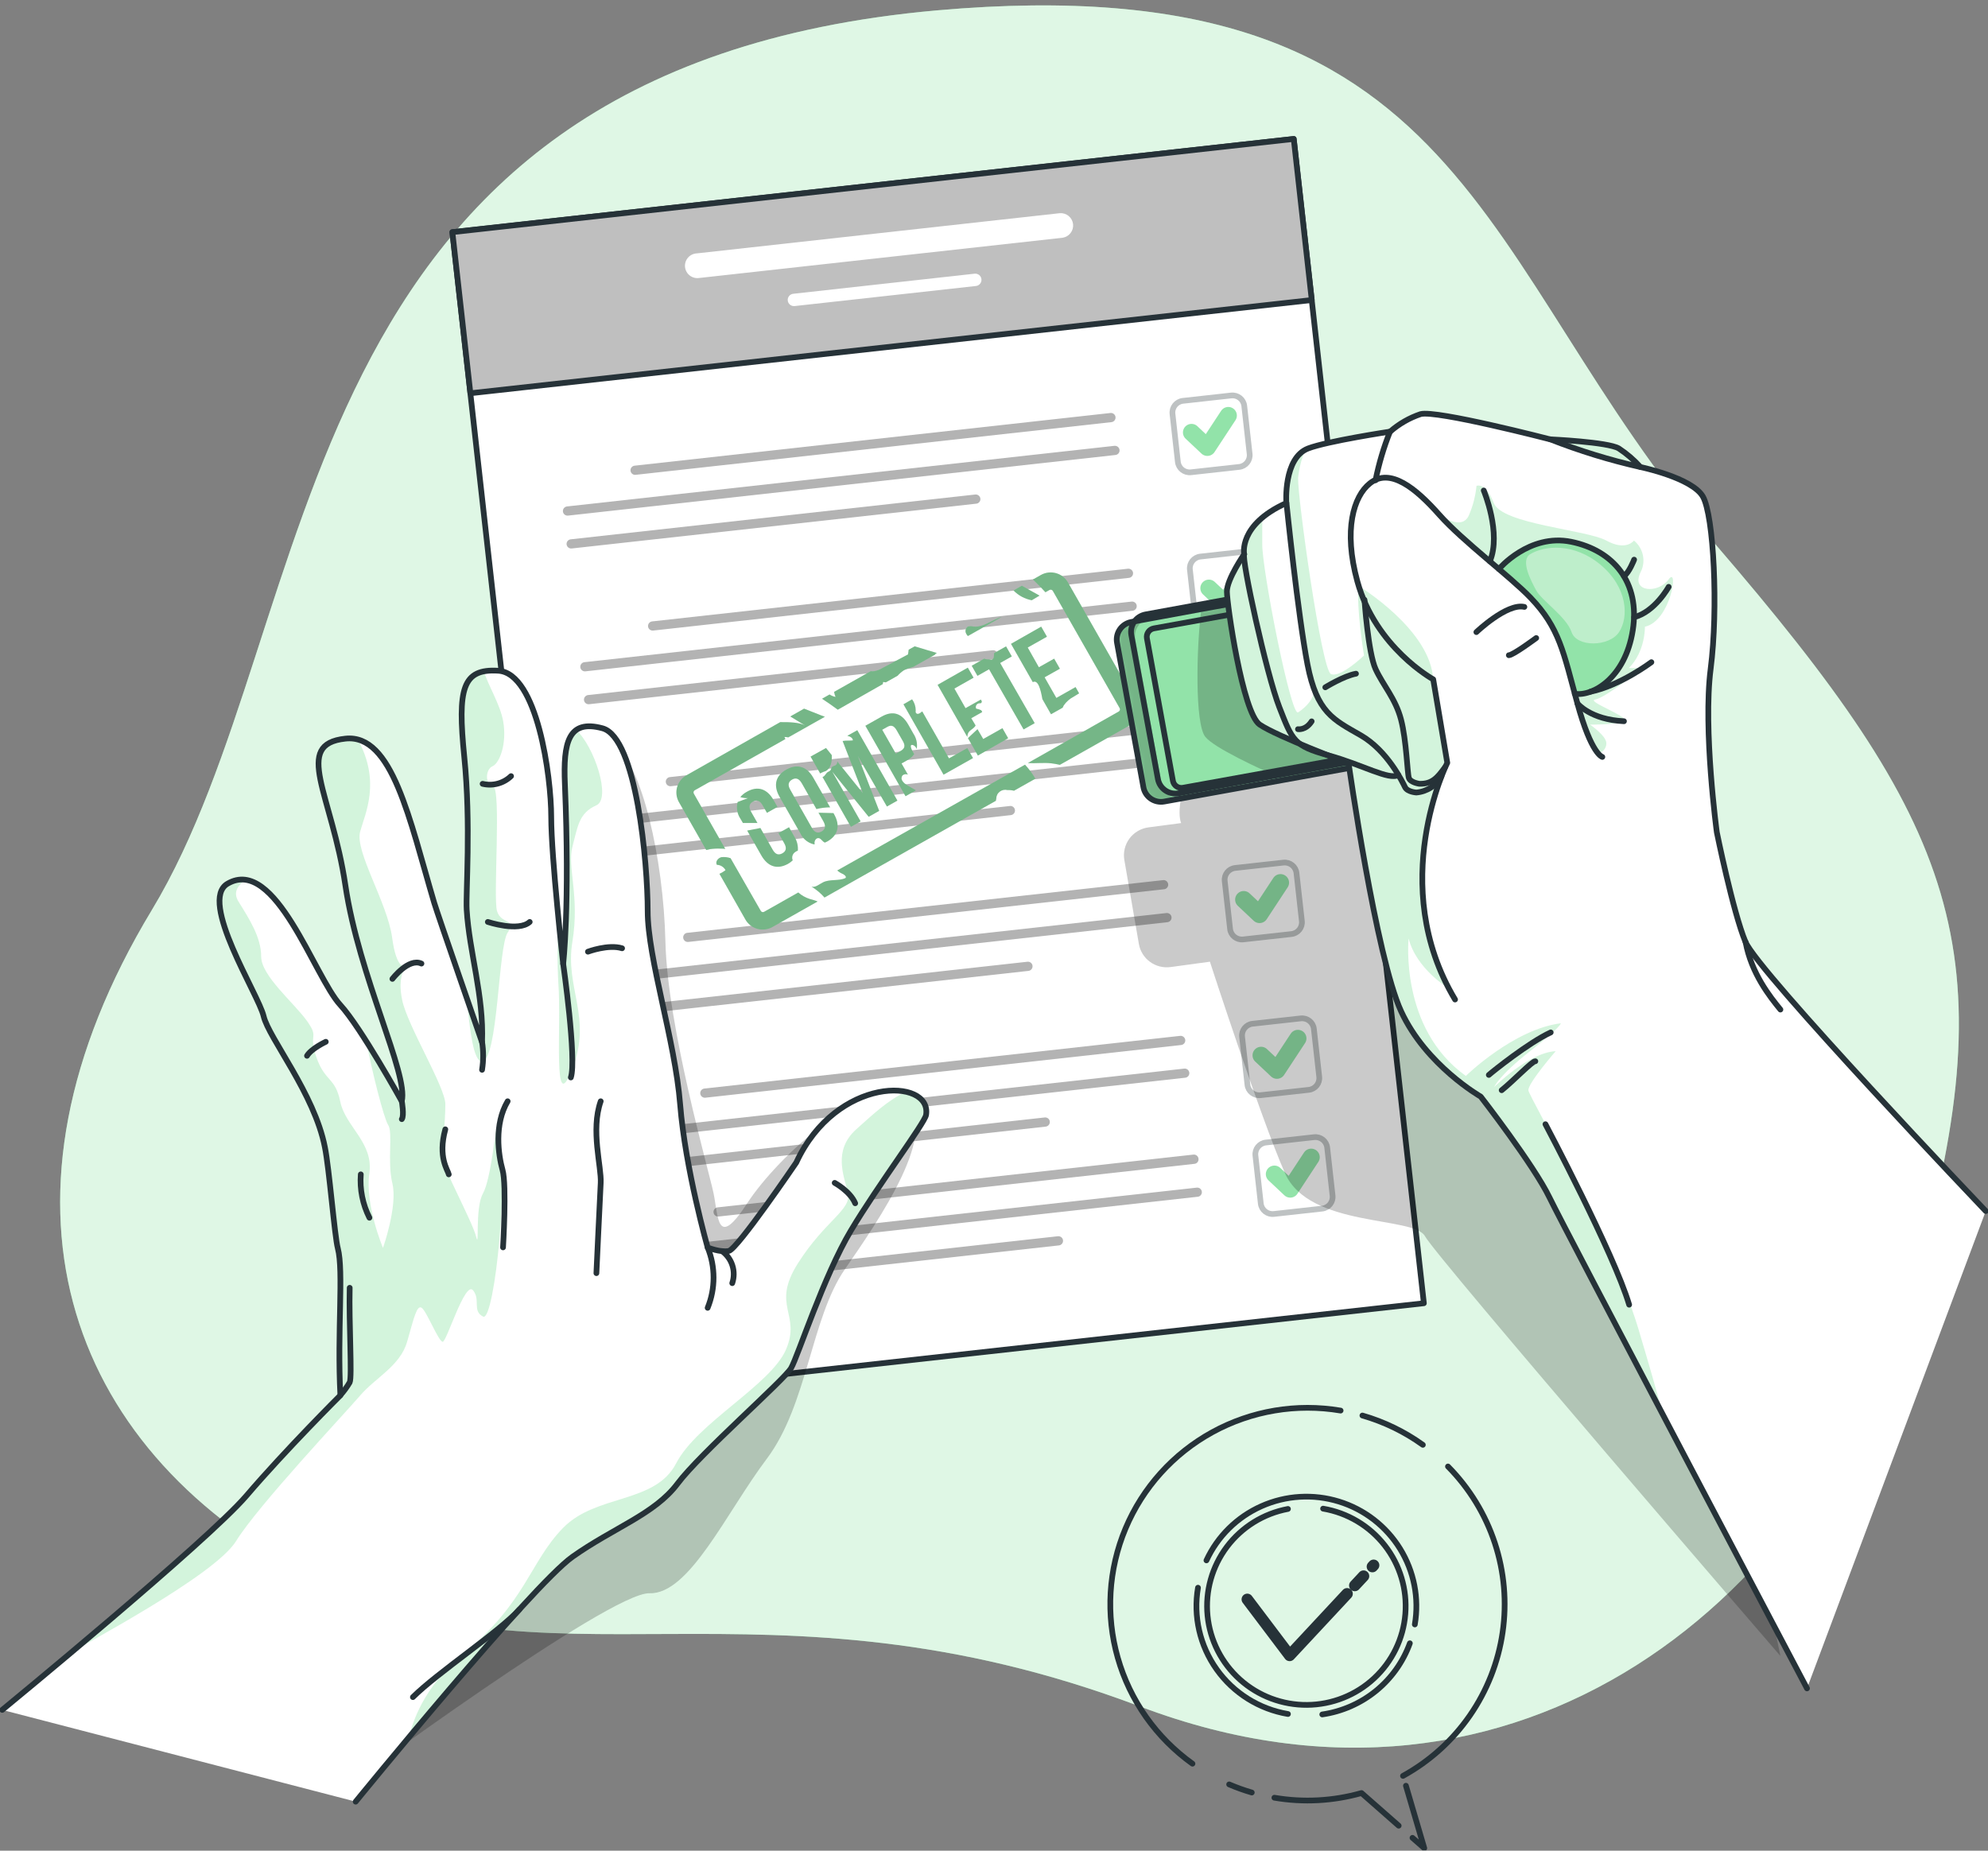 <svg width="348" height="324" viewBox="0 0 348 324" fill="none" xmlns="http://www.w3.org/2000/svg">
<rect x="0" y="0" width="348" height="324" fill="#808080" stroke="none"/>
<g clip-path="url(#clip0_49_338)">
<path d="M164.075 1.81C257.775 -6.465 257.964 46.144 300.198 95.195C342.431 144.246 351.461 166.477 335.517 223.022C319.572 279.566 265.997 323.885 199.605 298.772C133.214 273.66 95.22 297.772 53.364 275.451C11.509 253.129 -4.065 210.067 26.599 159.285C57.263 108.504 48.505 12.057 164.075 1.81Z" fill="#92E3A9"/>
<path opacity="0.7" d="M164.075 1.81C257.775 -6.465 257.964 46.144 300.198 95.195C342.431 144.246 351.461 166.477 335.517 223.022C319.572 279.566 265.997 323.885 199.605 298.772C133.214 273.66 95.22 297.772 53.364 275.451C11.509 253.129 -4.065 210.067 26.599 159.285C57.263 108.504 48.505 12.057 164.075 1.81Z" fill="white"/>
<path d="M226.464 24.323L79.183 40.641L101.967 244.48L249.249 228.162L226.464 24.323Z" fill="white" stroke="#263238" stroke-linecap="round" stroke-linejoin="round"/>
<path d="M226.471 24.325L79.189 40.642L82.342 68.846L229.624 52.528L226.471 24.325Z" fill="#BFBFBF" stroke="#263238" stroke-linecap="round" stroke-linejoin="round"/>
<path d="M185.55 37.319L121.97 44.361C121.674 44.376 121.385 44.45 121.119 44.58C120.854 44.709 120.618 44.892 120.425 45.115C120.233 45.339 120.088 45.6 120 45.881C119.912 46.162 119.883 46.458 119.914 46.751C119.944 47.044 120.035 47.327 120.18 47.584C120.324 47.841 120.52 48.066 120.755 48.245C120.99 48.424 121.259 48.554 121.546 48.626C121.832 48.698 122.131 48.711 122.423 48.664L186.004 41.623C186.56 41.539 187.062 41.244 187.404 40.799C187.747 40.355 187.903 39.796 187.841 39.239C187.778 38.683 187.502 38.172 187.069 37.814C186.636 37.456 186.081 37.279 185.52 37.319H185.55Z" fill="white"/>
<path d="M170.641 47.912L138.858 51.433C138.717 51.447 138.579 51.489 138.453 51.557C138.328 51.624 138.217 51.716 138.128 51.827C138.039 51.937 137.972 52.065 137.933 52.201C137.894 52.338 137.882 52.48 137.899 52.622C137.929 52.907 138.072 53.168 138.296 53.349C138.52 53.529 138.806 53.614 139.093 53.584L170.883 50.064C171.161 50.022 171.412 49.874 171.583 49.652C171.755 49.43 171.833 49.15 171.802 48.872C171.77 48.594 171.632 48.338 171.416 48.159C171.199 47.98 170.922 47.892 170.641 47.912Z" fill="white"/>
<path opacity="0.3" d="M194.399 72.302L111.088 81.526C110.875 81.549 110.68 81.657 110.546 81.824C110.412 81.991 110.35 82.205 110.374 82.417C110.398 82.63 110.506 82.824 110.674 82.957C110.842 83.091 111.056 83.152 111.27 83.128L194.557 73.905C194.771 73.881 194.966 73.773 195.1 73.606C195.234 73.439 195.296 73.226 195.272 73.013C195.248 72.801 195.14 72.606 194.972 72.473C194.804 72.34 194.59 72.278 194.376 72.302H194.399Z" fill="black"/>
<path opacity="0.3" d="M195.041 78.057L99.255 88.665C99.041 88.689 98.846 88.796 98.712 88.963C98.578 89.131 98.517 89.344 98.541 89.556C98.565 89.769 98.673 89.963 98.841 90.097C99.008 90.23 99.223 90.291 99.436 90.267L195.222 79.66C195.331 79.653 195.438 79.625 195.536 79.576C195.633 79.528 195.72 79.46 195.791 79.377C195.861 79.294 195.914 79.197 195.947 79.093C195.979 78.99 195.99 78.88 195.978 78.772C195.966 78.663 195.932 78.557 195.878 78.461C195.824 78.366 195.751 78.282 195.663 78.215C195.576 78.148 195.475 78.1 195.368 78.073C195.261 78.046 195.15 78.04 195.041 78.057Z" fill="black"/>
<path opacity="0.3" d="M170.686 86.581L99.897 94.42C99.684 94.444 99.489 94.552 99.355 94.719C99.221 94.886 99.159 95.099 99.183 95.312C99.207 95.524 99.315 95.719 99.483 95.852C99.651 95.985 99.865 96.047 100.078 96.023L170.86 88.183C170.969 88.177 171.076 88.149 171.174 88.1C171.271 88.051 171.358 87.983 171.429 87.9C171.499 87.817 171.552 87.721 171.584 87.617C171.617 87.513 171.627 87.404 171.616 87.296C171.604 87.187 171.57 87.082 171.516 86.987C171.463 86.892 171.39 86.809 171.304 86.742C171.217 86.675 171.118 86.627 171.011 86.599C170.905 86.571 170.795 86.565 170.686 86.581Z" fill="black"/>
<path opacity="0.3" d="M215.522 69.238L207.073 70.174C205.936 70.3 205.117 71.319 205.244 72.451L206.184 80.862C206.311 81.994 207.334 82.809 208.471 82.683L216.92 81.747C218.056 81.621 218.875 80.602 218.749 79.47L217.808 71.058C217.682 69.927 216.658 69.112 215.522 69.238Z" stroke="#263238" stroke-linecap="round" stroke-linejoin="round"/>
<path d="M208.575 75.71L211.348 78.32L215.013 72.746" stroke="#92E3A9" stroke-width="3" stroke-linecap="round" stroke-linejoin="round"/>
<path opacity="0.3" d="M197.444 99.566L114.156 108.79C113.943 108.813 113.748 108.921 113.614 109.088C113.48 109.255 113.418 109.469 113.442 109.681C113.466 109.894 113.574 110.088 113.742 110.221C113.91 110.354 114.124 110.416 114.338 110.392L197.625 101.169C197.731 101.157 197.833 101.124 197.926 101.073C198.02 101.022 198.102 100.953 198.168 100.87C198.234 100.787 198.283 100.692 198.313 100.591C198.342 100.489 198.351 100.382 198.34 100.277C198.328 100.172 198.295 100.07 198.244 99.977C198.192 99.885 198.123 99.803 198.04 99.737C197.957 99.671 197.861 99.622 197.759 99.593C197.657 99.563 197.55 99.554 197.444 99.566Z" fill="black"/>
<path opacity="0.3" d="M198.086 105.321L102.3 115.929C102.194 115.941 102.092 115.973 101.999 116.024C101.906 116.076 101.824 116.145 101.758 116.227C101.691 116.31 101.642 116.405 101.613 116.507C101.583 116.609 101.574 116.715 101.586 116.82C101.598 116.926 101.63 117.027 101.682 117.12C101.733 117.213 101.803 117.295 101.886 117.361C101.969 117.427 102.064 117.476 102.167 117.505C102.269 117.534 102.376 117.543 102.481 117.531L198.268 106.924C198.481 106.9 198.676 106.792 198.81 106.625C198.944 106.458 199.006 106.245 198.982 106.032C198.958 105.82 198.85 105.625 198.682 105.492C198.514 105.359 198.3 105.297 198.086 105.321Z" fill="black"/>
<path opacity="0.3" d="M173.732 113.845L102.942 121.684C102.729 121.708 102.534 121.815 102.4 121.983C102.266 122.15 102.204 122.363 102.228 122.576C102.252 122.788 102.36 122.982 102.528 123.116C102.696 123.249 102.91 123.311 103.124 123.287L173.906 115.447C174.015 115.441 174.121 115.412 174.219 115.364C174.317 115.315 174.403 115.247 174.474 115.164C174.545 115.081 174.598 114.985 174.63 114.881C174.662 114.777 174.673 114.668 174.661 114.56C174.649 114.451 174.615 114.346 174.562 114.251C174.508 114.156 174.436 114.073 174.349 114.006C174.262 113.939 174.163 113.891 174.057 113.863C173.951 113.835 173.84 113.829 173.732 113.845Z" fill="black"/>
<path opacity="0.3" d="M218.569 96.503L210.121 97.439C208.984 97.565 208.165 98.585 208.292 99.716L209.232 108.128C209.358 109.259 210.382 110.074 211.519 109.948L219.968 109.012C221.104 108.886 221.923 107.867 221.796 106.736L220.856 98.324C220.73 97.192 219.706 96.377 218.569 96.503Z" stroke="#263238" stroke-linecap="round" stroke-linejoin="round"/>
<path d="M211.62 102.974L214.393 105.577L218.058 100.002" stroke="#92E3A9" stroke-width="3" stroke-linecap="round" stroke-linejoin="round"/>
<path opacity="0.3" d="M200.489 126.83L117.201 136.054C117.002 136.092 116.824 136.204 116.703 136.367C116.582 136.531 116.528 136.733 116.551 136.935C116.574 137.136 116.672 137.321 116.827 137.454C116.981 137.586 117.179 137.656 117.383 137.648L200.671 128.41C200.776 128.398 200.879 128.366 200.972 128.314C201.065 128.263 201.147 128.194 201.213 128.111C201.28 128.029 201.329 127.934 201.358 127.832C201.388 127.73 201.397 127.624 201.385 127.519C201.373 127.413 201.34 127.311 201.289 127.219C201.237 127.126 201.168 127.044 201.085 126.978C201.002 126.912 200.906 126.863 200.804 126.834C200.702 126.805 200.595 126.796 200.489 126.808V126.83Z" fill="black"/>
<path opacity="0.3" d="M201.139 132.585L105.345 143.193C105.239 143.203 105.137 143.234 105.043 143.285C104.95 143.335 104.868 143.404 104.801 143.487C104.735 143.57 104.686 143.665 104.658 143.767C104.629 143.869 104.621 143.976 104.635 144.081C104.646 144.186 104.678 144.288 104.729 144.381C104.78 144.474 104.849 144.556 104.932 144.622C105.015 144.689 105.11 144.738 105.212 144.768C105.314 144.797 105.421 144.807 105.527 144.795L201.313 134.188C201.422 134.18 201.529 134.151 201.627 134.101C201.725 134.052 201.811 133.983 201.882 133.9C201.952 133.816 202.005 133.719 202.037 133.615C202.069 133.511 202.08 133.401 202.069 133.292C202.057 133.184 202.023 133.08 201.969 132.985C201.915 132.89 201.843 132.807 201.756 132.741C201.669 132.675 201.57 132.627 201.464 132.6C201.358 132.573 201.247 132.568 201.139 132.585Z" fill="black"/>
<path opacity="0.3" d="M176.777 141.109L105.988 148.948C105.774 148.972 105.579 149.08 105.445 149.247C105.311 149.414 105.249 149.627 105.274 149.84C105.298 150.052 105.405 150.247 105.573 150.38C105.741 150.513 105.956 150.575 106.169 150.551L176.951 142.704C177.164 142.681 177.36 142.575 177.494 142.408C177.629 142.242 177.692 142.029 177.669 141.816C177.646 141.604 177.539 141.409 177.372 141.275C177.204 141.141 176.99 141.079 176.777 141.102V141.109Z" fill="black"/>
<path opacity="0.3" d="M221.617 123.761L213.168 124.697C212.031 124.823 211.212 125.843 211.339 126.974L212.279 135.386C212.406 136.517 213.429 137.332 214.566 137.206L223.015 136.27C224.151 136.144 224.97 135.125 224.844 133.994L223.903 125.582C223.777 124.45 222.753 123.635 221.617 123.761Z" stroke="#263238" stroke-linecap="round" stroke-linejoin="round"/>
<path d="M214.665 130.23L217.439 132.841L221.104 127.266" stroke="#92E3A9" stroke-width="3" stroke-linecap="round" stroke-linejoin="round"/>
<path opacity="0.3" d="M203.535 154.094L120.247 163.318C120.047 163.356 119.869 163.468 119.748 163.631C119.628 163.795 119.573 163.997 119.596 164.199C119.619 164.4 119.718 164.585 119.872 164.718C120.026 164.85 120.225 164.92 120.428 164.912L203.716 155.689C203.827 155.685 203.937 155.658 204.037 155.61C204.138 155.562 204.227 155.494 204.3 155.41C204.373 155.326 204.427 155.228 204.46 155.122C204.493 155.016 204.504 154.904 204.491 154.794C204.479 154.684 204.443 154.577 204.387 154.481C204.332 154.385 204.256 154.302 204.166 154.236C204.077 154.17 203.974 154.124 203.865 154.099C203.757 154.075 203.644 154.073 203.535 154.094Z" fill="black"/>
<path opacity="0.3" d="M204.184 159.849L108.391 170.457C108.285 170.467 108.182 170.499 108.089 170.549C107.995 170.6 107.913 170.668 107.847 170.751C107.78 170.834 107.731 170.929 107.703 171.031C107.674 171.133 107.667 171.24 107.68 171.345C107.692 171.45 107.724 171.552 107.775 171.645C107.826 171.738 107.894 171.82 107.977 171.886C108.06 171.953 108.155 172.002 108.257 172.032C108.359 172.062 108.466 172.071 108.572 172.059L204.358 161.452C204.572 161.427 204.768 161.319 204.903 161.152C205.037 160.984 205.1 160.77 205.076 160.557C205.051 160.345 204.944 160.152 204.777 160.02C204.61 159.887 204.397 159.826 204.184 159.849Z" fill="black"/>
<path opacity="0.3" d="M179.853 168.373L109.063 176.212C108.957 176.222 108.855 176.254 108.761 176.304C108.668 176.355 108.585 176.423 108.519 176.506C108.453 176.589 108.404 176.684 108.375 176.786C108.347 176.888 108.339 176.995 108.353 177.1C108.364 177.205 108.396 177.307 108.447 177.4C108.498 177.493 108.567 177.575 108.65 177.641C108.733 177.708 108.828 177.757 108.93 177.787C109.032 177.817 109.139 177.826 109.244 177.815L180.026 169.975C180.132 169.964 180.235 169.932 180.328 169.882C180.421 169.831 180.504 169.762 180.57 169.68C180.637 169.597 180.687 169.503 180.716 169.401C180.746 169.299 180.756 169.193 180.744 169.088C180.734 168.982 180.702 168.88 180.652 168.786C180.601 168.693 180.532 168.61 180.449 168.544C180.366 168.477 180.271 168.428 180.168 168.398C180.066 168.369 179.958 168.36 179.853 168.373Z" fill="black"/>
<path opacity="0.3" d="M224.664 151.019L216.216 151.955C215.079 152.081 214.26 153.1 214.387 154.232L215.327 162.643C215.453 163.775 216.477 164.59 217.614 164.464L226.063 163.528C227.199 163.402 228.018 162.383 227.891 161.251L226.951 152.84C226.825 151.708 225.801 150.893 224.664 151.019Z" stroke="#263238" stroke-linecap="round" stroke-linejoin="round"/>
<path d="M217.711 157.494L220.484 160.105L224.149 154.53" stroke="#92E3A9" stroke-width="3" stroke-linecap="round" stroke-linejoin="round"/>
<path opacity="0.3" d="M206.587 181.35L123.3 190.574C123.194 190.585 123.091 190.617 122.998 190.668C122.905 190.719 122.823 190.787 122.756 190.87C122.689 190.952 122.64 191.047 122.61 191.148C122.58 191.25 122.57 191.356 122.582 191.462C122.593 191.567 122.625 191.669 122.676 191.762C122.727 191.854 122.796 191.936 122.879 192.003C122.962 192.069 123.057 192.119 123.159 192.148C123.261 192.178 123.368 192.188 123.473 192.176L206.761 182.953C206.867 182.942 206.969 182.91 207.063 182.859C207.156 182.808 207.238 182.74 207.305 182.657C207.372 182.575 207.422 182.48 207.451 182.378C207.481 182.277 207.491 182.17 207.479 182.065C207.454 181.853 207.347 181.66 207.18 181.526C207.013 181.392 206.801 181.329 206.587 181.35Z" fill="black"/>
<path opacity="0.3" d="M207.23 187.091L111.436 197.698C111.324 197.702 111.215 197.729 111.115 197.777C111.014 197.825 110.925 197.893 110.852 197.977C110.779 198.061 110.724 198.159 110.692 198.265C110.659 198.372 110.648 198.483 110.661 198.593C110.673 198.704 110.709 198.81 110.764 198.906C110.82 199.002 110.896 199.086 110.985 199.152C111.075 199.217 111.178 199.264 111.286 199.288C111.395 199.313 111.508 199.314 111.617 199.293L207.404 188.686C207.515 188.683 207.626 188.657 207.727 188.61C207.828 188.563 207.919 188.495 207.992 188.411C208.066 188.328 208.122 188.229 208.155 188.123C208.189 188.017 208.2 187.905 208.188 187.794C208.176 187.683 208.141 187.576 208.085 187.48C208.029 187.383 207.954 187.299 207.864 187.233C207.774 187.167 207.671 187.12 207.562 187.096C207.453 187.071 207.34 187.069 207.23 187.091Z" fill="black"/>
<path opacity="0.3" d="M182.875 195.637L112.086 203.476C111.872 203.5 111.677 203.607 111.543 203.775C111.409 203.942 111.348 204.155 111.372 204.368C111.396 204.58 111.504 204.774 111.671 204.908C111.839 205.041 112.054 205.103 112.267 205.079L183.056 197.239C183.269 197.213 183.463 197.104 183.596 196.937C183.729 196.769 183.79 196.556 183.767 196.344C183.756 196.239 183.723 196.137 183.672 196.045C183.621 195.952 183.552 195.871 183.469 195.805C183.386 195.739 183.291 195.691 183.189 195.662C183.087 195.633 182.98 195.624 182.875 195.637Z" fill="black"/>
<path opacity="0.3" d="M227.705 178.292L219.256 179.228C218.119 179.354 217.301 180.373 217.427 181.505L218.367 189.916C218.494 191.048 219.518 191.863 220.654 191.737L229.103 190.801C230.24 190.675 231.058 189.656 230.932 188.524L229.992 180.113C229.865 178.981 228.841 178.166 227.705 178.292Z" stroke="#263238" stroke-linecap="round" stroke-linejoin="round"/>
<path d="M220.756 184.759L223.529 187.369L227.194 181.794" stroke="#92E3A9" stroke-width="3" stroke-linecap="round" stroke-linejoin="round"/>
<path opacity="0.3" d="M208.907 202.137L125.619 211.376C125.406 211.4 125.211 211.507 125.077 211.674C124.943 211.841 124.881 212.055 124.905 212.267C124.929 212.48 125.037 212.674 125.205 212.807C125.373 212.941 125.587 213.002 125.801 212.978L209.089 203.755C209.195 203.744 209.297 203.713 209.391 203.663C209.484 203.612 209.566 203.543 209.633 203.461C209.699 203.378 209.748 203.283 209.776 203.181C209.805 203.079 209.813 202.972 209.799 202.867C209.79 202.76 209.759 202.657 209.709 202.562C209.659 202.467 209.59 202.384 209.507 202.316C209.424 202.248 209.328 202.197 209.225 202.166C209.122 202.136 209.014 202.126 208.907 202.137Z" fill="black"/>
<path opacity="0.3" d="M209.55 207.915L113.763 218.522C113.651 218.525 113.541 218.551 113.44 218.598C113.339 218.645 113.248 218.713 113.174 218.797C113.101 218.881 113.045 218.979 113.012 219.085C112.978 219.191 112.967 219.303 112.979 219.414C112.991 219.525 113.026 219.632 113.082 219.728C113.137 219.825 113.213 219.909 113.303 219.975C113.393 220.041 113.496 220.088 113.605 220.113C113.714 220.137 113.827 220.139 113.937 220.117L209.731 209.51C209.931 209.471 210.109 209.359 210.229 209.196C210.35 209.033 210.404 208.83 210.381 208.629C210.358 208.427 210.26 208.242 210.106 208.11C209.952 207.977 209.753 207.908 209.55 207.915Z" fill="black"/>
<path opacity="0.3" d="M185.187 216.431L114.406 224.27C114.3 224.282 114.197 224.313 114.104 224.364C114.011 224.415 113.928 224.483 113.862 224.566C113.795 224.648 113.745 224.743 113.715 224.845C113.686 224.946 113.676 225.053 113.688 225.158C113.712 225.371 113.821 225.566 113.989 225.7C114.158 225.834 114.373 225.896 114.587 225.873L185.369 218.034C185.474 218.022 185.577 217.989 185.67 217.938C185.763 217.887 185.845 217.818 185.911 217.735C185.978 217.652 186.027 217.557 186.056 217.456C186.086 217.354 186.095 217.247 186.083 217.142C186.071 217.037 186.038 216.935 185.987 216.842C185.935 216.75 185.866 216.668 185.783 216.602C185.7 216.536 185.604 216.487 185.502 216.458C185.4 216.428 185.293 216.419 185.187 216.431Z" fill="black"/>
<path opacity="0.3" d="M230.039 199.086L221.59 200.022C220.454 200.148 219.635 201.167 219.761 202.299L220.702 210.71C220.828 211.842 221.852 212.657 222.988 212.531L231.437 211.595C232.574 211.469 233.393 210.45 233.266 209.318L232.326 200.907C232.2 199.775 231.176 198.96 230.039 199.086Z" stroke="#263238" stroke-linecap="round" stroke-linejoin="round"/>
<path d="M223.083 205.56L225.857 208.171L229.521 202.596" stroke="#92E3A9" stroke-width="3" stroke-linecap="round" stroke-linejoin="round"/>
<path d="M139.659 148.926C139.732 148.061 139.517 147.196 139.047 146.465L138.118 144.825L136.274 145.864L137.279 147.624C137.778 148.504 137.574 149.046 136.954 149.392C136.335 149.738 135.76 149.648 135.262 148.768L133.108 144.961L130.796 145.412L133.259 149.738C134.385 151.717 136.017 152.281 137.929 151.243C138.233 151.069 138.515 150.859 138.768 150.618C138.66 150.37 138.642 150.093 138.714 149.833C138.787 149.573 138.947 149.346 139.168 149.189C139.316 149.075 139.482 148.986 139.659 148.926Z" fill="#92E3A9"/>
<path d="M129.609 143.328L130.048 144.081H132.594L131.483 142.125C130.985 141.245 131.181 140.688 131.801 140.342C132.42 139.996 133.002 140.101 133.501 140.989L134.257 142.305L136.093 141.267L135.413 140.071C134.287 138.1 132.655 137.528 130.743 138.611C130.304 138.847 129.914 139.164 129.594 139.544C130.028 139.683 130.483 139.747 130.939 139.732L129.126 140.409C128.993 140.902 128.967 141.418 129.051 141.921C129.134 142.424 129.324 142.904 129.609 143.328Z" fill="#92E3A9"/>
<path d="M143.732 135.309C143.975 135.188 144.228 135.09 144.488 135.015C145.463 134.579 145.682 133.18 145.599 132.194L144.594 130.953L141.889 132.458L143.581 135.422C143.625 135.376 143.676 135.338 143.732 135.309Z" fill="#92E3A9"/>
<path d="M155.256 141.199L157.092 140.161L150.072 127.838L148.327 128.816C148.886 128.952 149.286 129.215 149.302 129.621C148.757 129.696 148.092 129.621 147.503 129.726L151.04 138.852L146.566 133.3C146.578 133.423 146.56 133.547 146.512 133.661C146.465 133.775 146.39 133.876 146.294 133.954C146.09 134.097 145.795 134.097 145.637 134.285C145.478 134.474 145.501 134.699 145.365 134.865C145.229 135.03 145.017 135.075 144.851 135.196C144.685 135.316 144.503 135.625 144.314 135.828C144.223 135.923 144.109 135.993 143.982 136.031L148.954 144.758L150.647 143.795L145.682 135.083L152.06 142.997L153.903 141.959L150.178 132.382L155.256 141.199Z" fill="#92E3A9"/>
<path d="M159.903 130.471C160.038 130.538 160.157 130.631 160.254 130.745C160.352 130.859 160.425 130.991 160.47 131.133C160.629 130.204 160.426 129.249 159.903 128.463L158.989 126.853C157.863 124.881 156.299 124.347 154.349 125.446L151.485 127.063L158.513 139.394L160.334 138.363C159.745 137.994 159.087 137.678 158.528 137.28C158.266 137.113 158.05 136.882 157.901 136.61C157.83 136.473 157.801 136.318 157.817 136.164C157.833 136.011 157.894 135.865 157.992 135.745C158.12 135.637 158.276 135.568 158.441 135.546C158.607 135.523 158.776 135.548 158.929 135.617L157.818 133.661L158.74 133.142C159.246 132.868 159.687 132.489 160.032 132.029C159.646 131.419 158.974 130.125 159.903 130.471ZM157.735 131.419L156.813 131.938L154.432 127.763L155.354 127.244C155.974 126.898 156.473 126.988 156.971 127.868L158.029 129.719C158.528 130.561 158.354 131.035 157.735 131.419Z" fill="#92E3A9"/>
<path d="M170.324 132.721L169.326 130.96L166.122 132.766L161.437 124.543L161.226 124.708C161.089 124.835 160.923 124.925 160.742 124.972C160.651 124.992 160.556 124.979 160.474 124.935C160.392 124.89 160.329 124.818 160.296 124.731C160.27 124.615 160.27 124.494 160.296 124.377C160.297 123.677 160.075 122.995 159.662 122.429L158.15 123.302L165.17 135.625L170.324 132.721Z" fill="#92E3A9"/>
<path d="M169.447 128.41C169.659 127.861 170.316 127.658 170.686 127.161C170.72 127.11 170.75 127.057 170.777 127.003L170.021 125.739L171.933 124.663C171.898 124.543 171.836 124.433 171.752 124.34C171.478 124.207 171.185 124.115 170.883 124.069C170.836 123.976 170.813 123.872 170.814 123.768C170.816 123.663 170.843 123.561 170.892 123.469C170.942 123.377 171.013 123.298 171.099 123.239C171.186 123.18 171.285 123.142 171.389 123.129C171.518 123.129 171.669 123.129 171.767 123.069C171.836 122.987 171.871 122.882 171.865 122.775L171.691 122.474L169.016 123.979L167.067 120.548L170.422 118.645L169.417 116.885L164.127 119.894L169.326 129.019C169.335 128.811 169.376 128.606 169.447 128.41Z" fill="#92E3A9"/>
<path d="M176.482 129.245L175.477 127.485L172.115 129.38L171.11 127.658L169.87 128.816L169.44 129.23L171.178 132.277L176.482 129.245Z" fill="#92E3A9"/>
<path d="M173.981 114.928C173.981 115.192 173.792 115.485 173.535 115.508C173.405 115.506 173.275 115.486 173.15 115.447C172.916 115.452 172.683 115.429 172.455 115.38C172.405 115.359 172.359 115.332 172.319 115.297L170.097 116.553L171.102 118.321L173.135 117.17L179.18 127.703L181.122 126.604L175.077 116.072L177.117 114.921L176.112 113.16L174.026 114.334C173.989 114.53 174.004 114.733 173.981 114.928Z" fill="#92E3A9"/>
<path d="M182.467 122.391L183.978 125.047L186.019 123.896C186.067 123.763 186.128 123.634 186.2 123.512C186.649 122.859 187.254 122.326 187.961 121.963L188.898 121.383L188.278 120.285L184.915 122.188L182.86 118.577L185.535 117.072L184.53 115.312L181.855 116.817L179.905 113.364L183.268 111.468L182.263 109.707L176.973 112.717L180.79 119.42C181.711 118.931 182.172 120.691 182.467 122.391Z" fill="#92E3A9"/>
<path d="M143.332 146.736C143.649 146.789 143.838 147.105 144.088 147.316C144.178 147.399 144.283 147.465 144.397 147.511C144.542 147.454 144.683 147.389 144.821 147.316C146.725 146.24 147.125 144.525 146.007 142.546L145.894 142.35L143.279 142.283L144.133 143.787C144.632 144.668 144.435 145.224 143.816 145.57C143.196 145.916 142.614 145.804 142.115 144.923L138.337 138.265C137.831 137.385 138.035 136.836 138.654 136.482C139.274 136.129 139.848 136.249 140.355 137.129L142.916 141.643C143.703 141.449 144.509 141.348 145.319 141.342L142.365 136.159C141.246 134.188 139.561 133.654 137.649 134.729C135.738 135.805 135.337 137.528 136.463 139.499L140.113 145.909C140.343 146.403 140.688 146.836 141.119 147.172C141.55 147.508 142.054 147.738 142.591 147.842C142.587 147.797 142.587 147.752 142.591 147.707C142.501 147.218 142.863 146.646 143.332 146.736Z" fill="#92E3A9"/>
<path d="M169.425 111.355L175.356 108.007C173.656 108.474 172.16 109.888 170.407 109.692C170.09 109.609 169.757 109.609 169.44 109.692C169.242 109.819 169.099 110.016 169.04 110.244C168.981 110.471 169.011 110.712 169.122 110.919C169.199 111.079 169.301 111.227 169.425 111.355Z" fill="#92E3A9"/>
<path d="M154.546 119.758C154.533 119.628 154.559 119.497 154.621 119.382C154.767 119.433 154.92 119.458 155.075 119.457L157.123 118.306C157.443 117.945 157.809 117.627 158.211 117.358C158.599 117.152 159.01 116.99 159.435 116.877L159.888 116.741L163.666 114.62C163.706 114.543 163.76 114.474 163.825 114.417C163.884 114.378 163.947 114.348 164.014 114.326L160.115 113.153L159.065 113.74L158.951 114.567L154.455 116.96C154.01 117.236 153.514 117.423 152.997 117.509C152.803 117.531 152.608 117.531 152.415 117.509L146.007 121.127C146.058 121.43 146.144 121.725 146.264 122.008C145.888 121.938 145.53 121.792 145.213 121.579L143.899 122.331C144.836 122.948 145.758 123.58 146.657 124.25L154.546 119.758Z" fill="#92E3A9"/>
<path d="M181.976 104.275L178.878 102.545L177.412 103.373C178.275 104.257 179.391 104.856 180.608 105.088L181.976 104.275Z" fill="#92E3A9"/>
<path d="M198.638 122.489L186.941 101.959C186.486 101.165 185.734 100.582 184.849 100.338C183.964 100.094 183.018 100.209 182.218 100.657L180.812 101.455L181.349 101.974C181.908 102.53 182.482 103.095 183.004 103.689L183.714 103.29C183.812 103.235 183.928 103.221 184.037 103.251C184.146 103.28 184.239 103.351 184.296 103.448L196.001 123.986C196.055 124.085 196.068 124.202 196.037 124.31C196.006 124.418 195.933 124.51 195.835 124.566L179.913 133.594C181.288 133.676 182.679 133.481 184.054 133.639C184.549 133.701 185.041 133.789 185.527 133.902L197.331 127.236C197.732 127.012 198.084 126.711 198.367 126.35C198.65 125.989 198.858 125.576 198.98 125.135C199.102 124.693 199.134 124.232 199.075 123.778C199.017 123.324 198.868 122.886 198.638 122.489Z" fill="#92E3A9"/>
<path d="M126.957 148.617L121.456 138.942C121.427 138.893 121.409 138.84 121.402 138.784C121.394 138.728 121.398 138.671 121.413 138.616C121.427 138.562 121.453 138.511 121.487 138.466C121.522 138.421 121.565 138.384 121.614 138.356L137.483 129.388C137.43 129.268 137.362 129.147 137.317 129.027C137.541 129.017 137.765 129.043 137.982 129.102L144.397 125.483C144.186 125.416 143.982 125.333 143.778 125.258L140.755 124.062L138.337 125.431L140.967 127.033C140.052 126.476 138.186 126.401 136.576 126.424L120.156 135.73C119.357 136.182 118.771 136.93 118.526 137.812C118.281 138.693 118.397 139.636 118.849 140.432L123.625 148.813C123.844 148.753 124.07 148.7 124.289 148.662C124.895 148.576 125.507 148.545 126.118 148.572C126.398 148.57 126.679 148.585 126.957 148.617Z" fill="#92E3A9"/>
<path d="M146.559 152.394C146.828 152.634 147.134 152.83 147.465 152.973C147.805 153.124 148.259 153.485 147.994 153.725C146.77 154.282 145.259 153.868 144.057 154.478C143.4 154.794 142.765 155.418 142.062 155.23C142.912 155.744 143.677 156.386 144.329 157.133L174.336 140.191C174.336 140.071 174.374 139.951 174.397 139.823C174.397 139.586 174.452 139.352 174.557 139.14C174.662 138.927 174.815 138.742 175.003 138.597C175.191 138.451 175.409 138.351 175.642 138.303C175.875 138.254 176.116 138.26 176.346 138.318C176.736 138.301 177.125 138.342 177.502 138.438L181.243 136.324C180.73 135.444 180.122 134.621 179.429 133.872L146.559 152.394Z" fill="#92E3A9"/>
<path d="M141.7 157.367C140.976 157.133 140.309 156.751 139.743 156.246L133.758 159.631C133.709 159.659 133.656 159.677 133.6 159.685C133.544 159.692 133.488 159.688 133.434 159.673C133.38 159.659 133.329 159.633 133.285 159.599C133.24 159.565 133.203 159.522 133.176 159.473L127.886 150.242C127.38 150.068 126.84 150.006 126.307 150.062C125.695 150.182 125.158 150.889 125.491 151.408C125.803 151.416 126.108 151.507 126.374 151.671C126.639 151.835 126.856 152.066 127.002 152.341C126.676 152.599 126.318 152.814 125.937 152.981L130.471 160.963C130.696 161.366 131 161.72 131.365 162.005C131.729 162.289 132.148 162.498 132.595 162.619C133.042 162.741 133.509 162.772 133.968 162.711C134.427 162.65 134.87 162.498 135.269 162.264L143.113 157.833L143.022 157.78C142.589 157.619 142.148 157.481 141.7 157.367Z" fill="#92E3A9"/>
<g opacity="0.2">
<path d="M139.659 148.926C139.732 148.061 139.517 147.197 139.047 146.466L138.118 144.826L136.274 145.864L137.279 147.624C137.778 148.505 137.574 149.046 136.954 149.392C136.335 149.738 135.76 149.648 135.262 148.768L133.108 144.961L130.796 145.412L133.259 149.738C134.385 151.717 136.017 152.281 137.929 151.243C138.233 151.069 138.515 150.86 138.768 150.619C138.66 150.371 138.642 150.093 138.714 149.833C138.787 149.573 138.947 149.346 139.168 149.189C139.316 149.075 139.482 148.986 139.659 148.926Z" fill="black"/>
<path d="M129.609 143.328L130.048 144.081H132.594L131.483 142.125C130.985 141.245 131.181 140.688 131.801 140.342C132.42 139.996 133.002 140.101 133.501 140.989L134.257 142.305L136.093 141.267L135.413 140.071C134.287 138.1 132.655 137.528 130.743 138.611C130.304 138.847 129.914 139.164 129.594 139.544C130.028 139.683 130.483 139.747 130.939 139.732L129.126 140.409C128.993 140.902 128.967 141.418 129.051 141.921C129.134 142.424 129.324 142.904 129.609 143.328Z" fill="black"/>
<path d="M143.732 135.309C143.975 135.188 144.228 135.09 144.488 135.015C145.463 134.579 145.682 133.18 145.599 132.194L144.594 130.953L141.889 132.458L143.581 135.422C143.625 135.376 143.676 135.338 143.732 135.309Z" fill="black"/>
<path d="M155.256 141.2L157.092 140.161L150.072 127.838L148.327 128.816C148.886 128.952 149.286 129.215 149.302 129.621C148.757 129.697 148.092 129.621 147.503 129.727L151.04 138.852L146.566 133.3C146.578 133.423 146.56 133.547 146.512 133.661C146.465 133.775 146.39 133.876 146.294 133.955C146.09 134.098 145.795 134.098 145.637 134.286C145.478 134.474 145.501 134.7 145.365 134.865C145.229 135.031 145.017 135.076 144.851 135.196C144.685 135.316 144.503 135.625 144.314 135.828C144.223 135.924 144.109 135.994 143.982 136.031L148.954 144.758L150.647 143.795L145.682 135.083L152.06 142.998L153.903 141.959L150.178 132.382L155.256 141.2Z" fill="black"/>
<path d="M159.903 130.471C160.038 130.538 160.157 130.631 160.254 130.745C160.352 130.859 160.425 130.991 160.47 131.133C160.629 130.204 160.426 129.249 159.903 128.463L158.989 126.853C157.863 124.882 156.299 124.348 154.349 125.446L151.485 127.063L158.513 139.394L160.334 138.363C159.745 137.995 159.087 137.679 158.528 137.28C158.266 137.113 158.05 136.883 157.901 136.61C157.83 136.473 157.801 136.318 157.817 136.164C157.833 136.011 157.894 135.865 157.992 135.745C158.12 135.638 158.276 135.569 158.441 135.546C158.607 135.523 158.776 135.548 158.929 135.617L157.818 133.661L158.74 133.142C159.246 132.869 159.687 132.489 160.032 132.029C159.646 131.419 158.974 130.125 159.903 130.471ZM157.735 131.419L156.813 131.938L154.432 127.763L155.354 127.244C155.974 126.898 156.473 126.988 156.971 127.868L158.029 129.719C158.528 130.562 158.354 131.036 157.735 131.419Z" fill="black"/>
<path d="M170.324 132.721L169.326 130.96L166.122 132.766L161.437 124.543L161.226 124.709C161.089 124.835 160.923 124.926 160.742 124.972C160.651 124.992 160.556 124.979 160.474 124.935C160.392 124.891 160.329 124.818 160.296 124.731C160.27 124.615 160.27 124.494 160.296 124.378C160.297 123.678 160.075 122.995 159.662 122.429L158.15 123.302L165.17 135.625L170.324 132.721Z" fill="black"/>
<path d="M169.447 128.41C169.659 127.861 170.316 127.658 170.686 127.161C170.72 127.11 170.75 127.057 170.777 127.003L170.022 125.739L171.933 124.663C171.898 124.543 171.836 124.433 171.752 124.34C171.478 124.207 171.185 124.115 170.883 124.069C170.836 123.976 170.813 123.872 170.814 123.768C170.816 123.663 170.843 123.561 170.892 123.469C170.942 123.377 171.013 123.298 171.099 123.239C171.186 123.18 171.285 123.142 171.389 123.129C171.518 123.129 171.669 123.129 171.767 123.069C171.836 122.987 171.871 122.882 171.865 122.775L171.691 122.474L169.016 123.979L167.067 120.548L170.422 118.645L169.417 116.885L164.127 119.894L169.326 129.019C169.335 128.811 169.376 128.606 169.447 128.41Z" fill="black"/>
<path d="M176.482 129.245L175.477 127.485L172.115 129.38L171.11 127.658L169.87 128.816L169.44 129.23L171.178 132.277L176.482 129.245Z" fill="black"/>
<path d="M173.981 114.929C173.981 115.192 173.792 115.485 173.535 115.508C173.405 115.506 173.275 115.486 173.15 115.448C172.916 115.452 172.683 115.429 172.455 115.38C172.405 115.36 172.359 115.332 172.319 115.297L170.097 116.554L171.102 118.322L173.135 117.17L179.18 127.703L181.122 126.605L175.077 116.072L177.117 114.921L176.112 113.161L174.026 114.334C173.989 114.53 174.004 114.733 173.981 114.929Z" fill="black"/>
<path d="M182.467 122.392L183.978 125.047L186.019 123.896C186.067 123.763 186.128 123.634 186.2 123.513C186.649 122.859 187.254 122.327 187.961 121.963L188.898 121.383L188.278 120.285L184.915 122.188L182.86 118.577L185.535 117.073L184.53 115.312L181.855 116.817L179.905 113.364L183.268 111.468L182.263 109.708L176.973 112.717L180.79 119.42C181.711 118.931 182.172 120.691 182.467 122.392Z" fill="black"/>
<path d="M143.332 146.737C143.649 146.789 143.838 147.105 144.088 147.316C144.178 147.399 144.283 147.465 144.397 147.512C144.542 147.454 144.683 147.389 144.821 147.316C146.725 146.24 147.125 144.525 146.007 142.546L145.894 142.351L143.279 142.283L144.133 143.788C144.632 144.668 144.435 145.224 143.816 145.571C143.196 145.917 142.614 145.804 142.115 144.924L138.337 138.266C137.831 137.385 138.035 136.836 138.654 136.483C139.274 136.129 139.848 136.249 140.355 137.13L142.916 141.643C143.703 141.45 144.509 141.349 145.319 141.343L142.365 136.159C141.246 134.188 139.561 133.654 137.649 134.73C135.738 135.805 135.337 137.528 136.463 139.499L140.113 145.909C140.343 146.403 140.688 146.836 141.119 147.172C141.55 147.508 142.054 147.738 142.591 147.843C142.587 147.797 142.587 147.752 142.591 147.707C142.501 147.218 142.863 146.646 143.332 146.737Z" fill="black"/>
<path d="M169.425 111.355L175.356 108.007C173.656 108.474 172.16 109.888 170.407 109.693C170.09 109.61 169.757 109.61 169.44 109.693C169.242 109.82 169.099 110.017 169.04 110.244C168.981 110.471 169.011 110.712 169.122 110.919C169.199 111.079 169.301 111.227 169.425 111.355Z" fill="black"/>
<path d="M154.546 119.758C154.533 119.628 154.559 119.497 154.621 119.382C154.767 119.433 154.92 119.458 155.075 119.458L157.123 118.306C157.443 117.945 157.809 117.627 158.211 117.359C158.599 117.152 159.01 116.99 159.435 116.877L159.888 116.742L163.666 114.62C163.706 114.543 163.76 114.474 163.825 114.417C163.884 114.378 163.947 114.348 164.014 114.327L160.115 113.153L159.065 113.74L158.951 114.567L154.455 116.96C154.01 117.237 153.514 117.423 152.997 117.509C152.803 117.532 152.608 117.532 152.415 117.509L146.007 121.128C146.058 121.43 146.144 121.725 146.264 122.008C145.888 121.938 145.53 121.792 145.213 121.579L143.899 122.331C144.836 122.948 145.758 123.58 146.657 124.25L154.546 119.758Z" fill="black"/>
<path d="M181.976 104.276L178.878 102.545L177.412 103.373C178.276 104.257 179.391 104.856 180.608 105.088L181.976 104.276Z" fill="black"/>
<path d="M198.638 122.489L186.941 101.959C186.486 101.165 185.734 100.582 184.849 100.338C183.964 100.094 183.018 100.209 182.218 100.657L180.812 101.455L181.349 101.974C181.908 102.53 182.482 103.095 183.004 103.689L183.714 103.29C183.812 103.235 183.928 103.221 184.037 103.251C184.146 103.28 184.239 103.351 184.296 103.448L196.001 123.986C196.055 124.085 196.068 124.202 196.037 124.31C196.006 124.418 195.933 124.51 195.835 124.566L179.913 133.594C181.288 133.676 182.679 133.481 184.054 133.639C184.549 133.701 185.041 133.789 185.527 133.902L197.331 127.236C197.732 127.012 198.084 126.711 198.367 126.35C198.65 125.989 198.858 125.576 198.98 125.135C199.102 124.693 199.134 124.232 199.075 123.778C199.017 123.324 198.868 122.886 198.638 122.489Z" fill="black"/>
<path d="M126.957 148.617L121.456 138.943C121.427 138.894 121.409 138.84 121.402 138.784C121.394 138.728 121.398 138.671 121.413 138.616C121.427 138.562 121.453 138.511 121.487 138.466C121.522 138.421 121.565 138.384 121.614 138.356L137.483 129.388C137.43 129.268 137.362 129.147 137.317 129.027C137.541 129.018 137.765 129.043 137.982 129.102L144.397 125.484C144.186 125.416 143.982 125.333 143.778 125.258L140.755 124.062L138.337 125.431L140.967 127.033C140.052 126.477 138.186 126.401 136.576 126.424L120.156 135.73C119.357 136.182 118.771 136.93 118.526 137.812C118.281 138.694 118.397 139.636 118.849 140.432L123.625 148.813C123.844 148.753 124.07 148.7 124.289 148.663C124.895 148.576 125.507 148.546 126.118 148.572C126.398 148.57 126.679 148.585 126.957 148.617Z" fill="black"/>
<path d="M146.559 152.394C146.828 152.634 147.134 152.83 147.465 152.973C147.805 153.124 148.259 153.485 147.994 153.725C146.77 154.282 145.259 153.868 144.057 154.478C143.4 154.794 142.765 155.418 142.062 155.23C142.912 155.744 143.677 156.386 144.329 157.133L174.336 140.191C174.336 140.071 174.374 139.951 174.397 139.823C174.397 139.586 174.452 139.352 174.557 139.14C174.662 138.927 174.815 138.742 175.003 138.597C175.191 138.451 175.409 138.351 175.642 138.303C175.875 138.254 176.116 138.26 176.346 138.318C176.736 138.301 177.125 138.342 177.502 138.438L181.243 136.324C180.73 135.444 180.122 134.621 179.429 133.872L146.559 152.394Z" fill="black"/>
<path d="M141.7 157.367C140.976 157.133 140.309 156.751 139.743 156.246L133.758 159.631C133.709 159.659 133.656 159.678 133.6 159.685C133.544 159.692 133.488 159.688 133.434 159.674C133.38 159.659 133.329 159.634 133.285 159.599C133.24 159.565 133.203 159.522 133.176 159.473L127.886 150.242C127.38 150.068 126.84 150.006 126.307 150.062C125.695 150.182 125.158 150.889 125.491 151.408C125.803 151.416 126.108 151.507 126.374 151.671C126.639 151.835 126.856 152.066 127.002 152.341C126.676 152.599 126.318 152.814 125.937 152.981L130.471 160.963C130.696 161.366 131 161.72 131.365 162.005C131.729 162.289 132.148 162.498 132.595 162.62C133.042 162.741 133.509 162.772 133.968 162.711C134.427 162.65 134.87 162.498 135.269 162.264L143.113 157.833L143.022 157.781C142.589 157.619 142.148 157.481 141.7 157.367Z" fill="black"/>
</g>
<path opacity="0.3" d="M107.673 130.501C112.282 133.872 116.136 150.062 116.484 164.905C116.831 179.748 124.04 204.778 124.902 208.878C125.763 212.978 125.446 218.891 130.796 210.661C136.146 202.431 151.795 188.144 158.316 192.891C164.838 197.638 153.858 213.595 147.911 222.186C141.964 230.778 141.36 245.907 134.234 255.379C127.108 264.85 120.67 279.152 113.688 278.934C106.706 278.716 60.46 312.871 60.46 312.871L61.366 266.122L102.927 198.413L107.673 130.501Z" fill="black" fill-opacity="0.7"/>
<path d="M162.11 195.186C161.876 196.653 153.737 207.388 148.954 215.423C144.171 223.458 139.69 237.443 138.488 239.497C137.287 241.551 122.62 254.378 118.599 259.742C114.579 265.106 107.401 267.476 100.23 272.531C95.62 275.781 81.255 292.551 71.575 304.129C66.195 310.561 62.258 315.414 62.258 315.414L0.378 299.352C0.378 299.352 5.501 295.146 12.242 289.474H12.287L12.355 289.421C23.433 280.055 38.871 266.836 43.133 261.848C50.001 253.814 59.568 244.267 59.568 244.267C58.986 233.11 60.172 222.54 59.122 218.523C58.578 216.424 57.611 204.484 56.855 200.813C55.019 191.432 47.032 181.712 46.133 177.882C45.233 174.053 34.692 157.75 39.838 154.741C40.773 154.155 41.886 153.913 42.981 154.056C49.933 155.012 55.661 171.728 59.606 175.986C61.296 178.002 62.827 180.145 64.185 182.396C67.298 187.309 70.351 192.831 70.351 192.831C71.545 188.069 62.878 171.104 60.482 155.034C58.087 138.965 51.218 130.336 60.482 129.343C61.243 129.258 62.014 129.324 62.749 129.538C69.271 131.434 72.097 144.923 75.996 158.014C76.359 159.217 79.328 167.861 81.641 174.527C83.152 178.89 84.361 182.404 84.361 182.404C84.656 174.219 82.094 166.605 81.671 159.187C81.489 156.216 82.426 144.306 81.248 132.405C80.235 122.361 80.696 118.291 84.641 117.501C85.485 117.35 86.347 117.309 87.202 117.381C94.041 117.81 96.466 135.903 96.466 142.96C96.466 147.06 97.169 155.065 97.759 161.068C98.189 165.409 98.56 168.704 98.56 168.704C98.56 168.704 99.754 158.736 98.862 137.235C98.658 132.525 98.968 129.155 100.827 127.793C101.847 127.041 103.32 126.913 105.436 127.485C111.413 129.095 113.355 151.145 113.355 159.481C113.355 167.816 118.139 182.095 119.038 193.335C119.937 204.575 123.851 218.387 123.851 218.387C123.851 218.387 126.065 219.282 127.554 218.989C129.043 218.696 139.365 203.514 139.365 203.514C144.171 193.124 153.526 189.972 158.619 191.138C160.961 191.672 162.473 193.109 162.11 195.186Z" fill="white"/>
<path opacity="0.4" d="M162.11 195.186C161.876 196.653 153.737 207.388 148.954 215.423C144.171 223.458 139.69 237.443 138.488 239.497C137.287 241.551 122.619 254.378 118.599 259.742C114.579 265.106 107.401 267.476 100.23 272.531C95.62 275.781 81.255 292.551 71.575 304.129C72.641 299.931 75.029 294.567 81.27 289.413C92.106 280.453 92.756 273.427 98.582 267.476C104.408 261.525 114.67 263.308 118.358 256.191C122.045 249.074 134.906 242.499 137.596 236.247C140.287 229.995 134.906 228.671 139.69 221.148C144.473 213.625 149.113 211.797 148.433 208.848C147.752 205.899 145.742 201.43 149.891 197.706C152.483 195.389 155.528 192.477 158.641 191.138C160.961 191.672 162.473 193.109 162.11 195.186Z" fill="#92E3A9"/>
<path opacity="0.4" d="M84.58 230.5C82.593 229.506 84.187 227.528 82.789 225.88C81.391 224.233 78.202 234.871 77.5 234.908C76.797 234.946 74.658 229.499 73.812 228.957C72.966 228.416 72.467 230.695 71.265 234.908C70.064 239.121 65.651 241.258 63.089 244.267C60.528 247.276 45.12 263.639 41.334 269.786C37.548 275.932 14.168 288.097 12.355 289.406C23.433 280.055 38.871 266.836 43.133 261.849C50.001 253.814 59.568 244.267 59.568 244.267C58.986 233.11 60.172 222.54 59.122 218.523C58.578 216.424 57.611 204.484 56.855 200.813C55.019 191.432 47.032 181.712 46.133 177.882C45.233 174.053 34.692 157.75 39.838 154.741C40.773 154.155 41.886 153.913 42.981 154.057C41.81 154.884 40.669 156.073 41.735 157.818C43.631 160.873 45.717 164.085 45.717 167.463C45.717 170.841 51.498 175.595 53.742 178.748C55.986 181.9 53.893 180.786 55.389 185.105C56.885 189.423 58.676 188.52 59.568 192.884C60.46 197.247 65.447 200.031 64.653 205.47C63.86 210.909 67.041 218.478 67.041 218.478C67.041 218.478 69.633 211.142 68.689 207.193C67.744 203.243 68.84 198.263 67.933 196.924C67.177 195.72 65.107 187.55 64.155 182.472C67.268 187.384 70.321 192.906 70.321 192.906C71.515 188.144 62.847 171.179 60.452 155.11C58.057 139.04 51.188 130.411 60.452 129.418C61.213 129.333 61.984 129.4 62.719 129.614C66.671 136.964 63.92 142.403 63.044 145.593C62.084 149.069 67.797 157.991 68.643 164.138C69.399 169.878 70.956 169.283 71.16 169.178C70.986 169.336 69.512 170.833 70.404 175.091C71.334 179.605 77.96 190.326 77.96 193.32C77.96 196.314 77.416 201.242 77.416 202.701C77.416 204.161 82.706 213.926 83.341 216.484C83.975 219.042 83.091 211.556 84.535 208.961C85.978 206.365 86.741 197.307 86.93 197.796C89.416 204.086 86.575 231.478 84.58 230.5Z" fill="#92E3A9"/>
<path opacity="0.4" d="M88.865 163.272C87.172 165.823 87.217 185.729 84.331 185.797C82.933 185.797 82.253 180.794 81.686 174.512C83.197 178.875 84.406 182.389 84.406 182.389C84.701 174.204 82.139 166.59 81.716 159.172C81.535 156.201 82.472 144.291 81.293 132.39C80.28 122.346 80.741 118.276 84.686 117.486C85.517 120.165 87.557 123.324 88.079 126.258C88.789 130.306 87.399 133.654 86.205 134.158C85.011 134.662 84.807 137.272 86.303 137.656C87.799 138.04 86.303 157.036 86.998 159.473C87.693 161.911 90.565 160.76 88.865 163.272Z" fill="#92E3A9"/>
<path opacity="0.4" d="M104.393 140.989C101.287 142.35 101.121 144.788 100.192 148.286C99.262 151.784 101.522 156.893 100.192 164.92C98.862 172.947 103.713 178.123 100.192 187.106C96.67 196.088 98.325 179.582 97.736 172.059C97.533 168.395 97.548 164.723 97.781 161.06C98.212 165.401 98.582 168.696 98.582 168.696C98.582 168.696 99.776 158.728 98.885 137.227C98.68 132.517 98.99 129.147 100.849 127.785C104.038 130.667 107.038 139.83 104.393 140.989Z" fill="#92E3A9"/>
<path d="M62.258 315.421C62.258 315.421 93.051 277.625 100.23 272.539C107.408 267.453 114.587 265.099 118.599 259.75C122.612 254.401 137.294 241.589 138.488 239.505C139.682 237.421 144.171 223.435 148.954 215.431C153.737 207.426 161.876 196.623 162.11 195.193C163.153 188.641 146.415 188.347 139.387 203.529C139.387 203.529 129.073 218.703 127.577 219.004C126.08 219.305 123.874 218.402 123.874 218.402C123.874 218.402 119.96 204.597 119.06 193.35C118.161 182.103 113.378 167.809 113.378 159.496C113.378 151.183 111.436 129.11 105.459 127.5C99.481 125.89 98.575 129.967 98.885 137.28C99.776 158.781 98.582 168.749 98.582 168.749C98.582 168.749 96.489 150.069 96.489 143.005C96.489 135.941 94.064 117.847 87.225 117.426C80.945 117.027 80.069 120.541 81.27 132.472C82.472 144.404 81.512 156.283 81.693 159.255C82.139 166.695 84.716 174.301 84.384 182.472C84.384 182.472 76.608 160.06 76.011 158.066C71.681 143.456 68.681 128.41 60.46 129.313C51.195 130.306 58.072 138.935 60.46 155.004C62.847 171.074 71.522 188.039 70.329 192.801C70.329 192.801 63.157 179.838 59.583 175.956C55.049 171.074 48.203 149.798 39.83 154.711C34.684 157.72 45.256 174.076 46.148 177.905C47.039 181.734 55.034 191.447 56.87 200.836C57.626 204.507 58.571 216.446 59.137 218.545C60.188 222.563 59.001 233.133 59.583 244.289C59.583 244.289 50.017 253.814 43.148 261.849C36.279 269.883 0.393 299.352 0.393 299.352" stroke="#263238" stroke-linecap="round" stroke-linejoin="round"/>
<path d="M123.874 218.395C125.253 221.784 125.253 225.575 123.874 228.965" stroke="#263238" stroke-linecap="round" stroke-linejoin="round"/>
<path d="M126.39 219.027C127.248 219.654 127.884 220.536 128.205 221.546C128.527 222.556 128.519 223.642 128.181 224.646" stroke="#263238" stroke-linecap="round" stroke-linejoin="round"/>
<path d="M98.582 168.697C98.582 168.697 100.978 185.511 99.927 188.633" stroke="#263238" stroke-linecap="round" stroke-linejoin="round"/>
<path d="M84.383 182.389C84.64 184.014 84.64 185.669 84.383 187.294" stroke="#263238" stroke-linecap="round" stroke-linejoin="round"/>
<path d="M70.336 192.801C70.336 192.801 70.782 195.336 70.336 195.93" stroke="#263238" stroke-linecap="round" stroke-linejoin="round"/>
<path d="M146.113 207.087C146.113 207.087 148.818 208.547 149.702 210.661" stroke="#263238" stroke-linecap="round" stroke-linejoin="round"/>
<path d="M84.482 137.227C85.359 137.437 86.274 137.423 87.145 137.188C88.015 136.953 88.812 136.503 89.462 135.88" stroke="#263238" stroke-linecap="round" stroke-linejoin="round"/>
<path d="M85.396 161.406C85.396 161.406 90.776 163.189 92.726 161.406" stroke="#263238" stroke-linecap="round" stroke-linejoin="round"/>
<path d="M102.92 166.613C102.92 166.613 106.501 165.273 108.897 166.018" stroke="#263238" stroke-linecap="round" stroke-linejoin="round"/>
<path d="M68.689 171.375C68.689 171.375 71.53 167.651 73.774 168.696" stroke="#263238" stroke-linecap="round" stroke-linejoin="round"/>
<path d="M57.029 182.389C57.029 182.389 54.49 183.577 53.742 184.841" stroke="#263238" stroke-linecap="round" stroke-linejoin="round"/>
<path d="M59.568 244.267C60.191 243.571 60.743 242.815 61.215 242.01C61.661 241.115 61.064 231.59 61.215 225.459" stroke="#263238" stroke-linecap="round" stroke-linejoin="round"/>
<path d="M90.927 281.762C87.406 285.689 76.608 292.806 72.278 297.117" stroke="#263238" stroke-linecap="round" stroke-linejoin="round"/>
<path d="M105.156 192.801C103.366 197.864 105.308 204.259 105.156 207.095C105.005 209.931 104.401 222.893 104.401 222.893" stroke="#263238" stroke-linecap="round" stroke-linejoin="round"/>
<path d="M88.865 192.801C86.477 196.818 87.225 202.175 87.973 204.838C88.721 207.501 88.056 218.38 88.056 218.38" stroke="#263238" stroke-linecap="round" stroke-linejoin="round"/>
<path d="M63.157 205.598C62.959 208.218 63.482 210.842 64.669 213.189" stroke="#263238" stroke-linecap="round" stroke-linejoin="round"/>
<path d="M77.953 197.713C76.608 202.626 78.406 204.853 78.558 205.598" stroke="#263238" stroke-linecap="round" stroke-linejoin="round"/>
<path opacity="0.3" d="M199.363 165.274L196.817 150.558C196.704 149.905 196.726 149.235 196.88 148.59C197.034 147.944 197.318 147.337 197.714 146.803C198.11 146.27 198.61 145.822 199.184 145.486C199.759 145.15 200.395 144.933 201.056 144.848L206.761 144.096C206.761 144.096 204.857 140.252 210.985 129.05C217.114 117.847 246.577 88.093 268.914 138.077C291.251 188.061 311.661 289.918 311.661 289.918C311.661 289.918 251.367 220.012 249.448 216.431C247.529 212.85 229.174 214.994 224.935 205.387C220.695 195.78 211.794 168.366 211.794 168.366L204.902 169.306C203.635 169.477 202.35 169.152 201.317 168.4C200.284 167.649 199.584 166.528 199.363 165.274Z" fill="black" fill-opacity="0.7"/>
<path d="M252.501 131.509L240.932 133.601L224.852 136.512L203.792 140.327C203.388 140.4 202.973 140.394 202.571 140.308C202.17 140.222 201.79 140.058 201.452 139.825C201.114 139.592 200.826 139.296 200.604 138.952C200.382 138.608 200.23 138.224 200.157 137.821L195.532 112.506C195.387 111.694 195.57 110.858 196.041 110.18C196.513 109.502 197.234 109.037 198.049 108.887L210.298 106.63L228.116 103.41L246.758 100.032C247.162 99.959 247.576 99.965 247.978 100.051C248.379 100.137 248.76 100.301 249.098 100.534C249.435 100.767 249.723 101.063 249.946 101.407C250.168 101.751 250.32 102.135 250.393 102.538L255.017 127.853C255.097 128.258 255.095 128.675 255.011 129.079C254.927 129.483 254.763 129.866 254.529 130.207C254.295 130.547 253.995 130.837 253.647 131.061C253.298 131.285 252.909 131.437 252.501 131.509Z" fill="#92E3A9"/>
<mask id="mask0_49_338" style="mask-type:luminance" maskUnits="userSpaceOnUse" x="195" y="99" width="61" height="42">
<path d="M252.501 131.509L240.932 133.601L224.852 136.512L203.792 140.327C203.388 140.4 202.973 140.394 202.571 140.308C202.17 140.222 201.79 140.058 201.452 139.825C201.114 139.592 200.826 139.296 200.604 138.952C200.382 138.608 200.23 138.224 200.157 137.821L195.532 112.506C195.387 111.694 195.57 110.858 196.041 110.18C196.513 109.502 197.234 109.037 198.049 108.887L210.298 106.63L228.116 103.41L246.758 100.032C247.162 99.959 247.576 99.965 247.978 100.051C248.379 100.137 248.76 100.301 249.098 100.534C249.435 100.767 249.723 101.063 249.946 101.407C250.168 101.751 250.32 102.135 250.393 102.538L255.017 127.853C255.097 128.258 255.095 128.675 255.011 129.079C254.927 129.483 254.763 129.866 254.529 130.207C254.295 130.547 253.995 130.837 253.647 131.061C253.298 131.285 252.909 131.437 252.501 131.509Z" fill="white"/>
</mask>
<g mask="url(#mask0_49_338)">
<path opacity="0.3" d="M244.317 114.703L240.932 133.601L224.852 136.512C220.197 134.474 212.519 130.923 210.985 128.989C209.157 126.732 209.414 113.431 210.298 106.63L228.116 103.41C234.395 107.721 244.317 114.703 244.317 114.703Z" fill="black" fill-opacity="0.7"/>
<path opacity="0.3" d="M206.988 139.747L203.792 140.327C203.388 140.401 202.973 140.394 202.571 140.308C202.17 140.222 201.79 140.058 201.452 139.825C201.114 139.593 200.826 139.296 200.604 138.952C200.382 138.608 200.23 138.224 200.157 137.822L195.532 112.506C195.387 111.694 195.57 110.858 196.041 110.18C196.513 109.502 197.234 109.037 198.049 108.887L201.237 108.308C200.423 108.458 199.702 108.923 199.232 109.601C198.762 110.28 198.581 111.116 198.729 111.927L203.353 137.242C203.426 137.645 203.578 138.029 203.8 138.373C204.022 138.716 204.311 139.013 204.648 139.246C204.986 139.479 205.366 139.643 205.768 139.729C206.169 139.815 206.584 139.821 206.988 139.747Z" fill="black" fill-opacity="0.7"/>
</g>
<path d="M252.501 131.509L240.932 133.601L224.852 136.512L203.792 140.327C203.388 140.4 202.973 140.394 202.571 140.308C202.17 140.222 201.79 140.058 201.452 139.825C201.114 139.592 200.826 139.296 200.604 138.952C200.382 138.608 200.23 138.224 200.157 137.821L195.532 112.506C195.387 111.694 195.57 110.858 196.041 110.18C196.513 109.502 197.234 109.037 198.049 108.887L210.298 106.63L228.116 103.41L246.758 100.032C247.162 99.959 247.576 99.965 247.978 100.051C248.379 100.137 248.76 100.301 249.098 100.534C249.435 100.767 249.723 101.063 249.946 101.407C250.168 101.751 250.32 102.135 250.393 102.538L255.017 127.853C255.097 128.258 255.095 128.675 255.011 129.079C254.927 129.483 254.763 129.866 254.529 130.207C254.295 130.547 253.995 130.837 253.647 131.061C253.298 131.285 252.909 131.437 252.501 131.509Z" stroke="#263238" stroke-linecap="round" stroke-linejoin="round"/>
<path d="M249.057 98.695L200.544 107.566C198.851 107.876 197.731 109.494 198.042 111.179L202.692 136.387C203.003 138.072 204.628 139.188 206.321 138.878L254.834 130.007C256.527 129.697 257.647 128.08 257.336 126.394L252.686 101.187C252.375 99.501 250.75 98.385 249.057 98.695Z" stroke="#263238" stroke-width="0.996" stroke-linecap="round" stroke-linejoin="round"/>
<path d="M247.7 101.739L201.984 110.011C201.162 110.159 200.618 110.943 200.767 111.76L205.32 136.705C205.469 137.522 206.256 138.065 207.077 137.916L252.794 129.645C253.615 129.496 254.16 128.713 254.01 127.895L249.457 102.951C249.308 102.133 248.521 101.591 247.7 101.739Z" stroke="#263238" stroke-linecap="round" stroke-linejoin="round"/>
<path d="M255.697 130.93L252.523 131.502C253.334 131.35 254.051 130.885 254.519 130.209C254.986 129.532 255.165 128.699 255.017 127.891L250.393 102.575C250.32 102.173 250.168 101.789 249.946 101.445C249.723 101.101 249.435 100.804 249.098 100.571C248.76 100.339 248.379 100.175 247.978 100.089C247.576 100.003 247.162 99.996 246.758 100.07L249.954 99.491C250.77 99.346 251.609 99.528 252.29 99.997C252.971 100.467 253.438 101.185 253.589 101.996L258.214 127.311C258.359 128.123 258.176 128.959 257.705 129.637C257.233 130.315 256.512 130.78 255.697 130.93Z" stroke="#263238" stroke-linecap="round" stroke-linejoin="round"/>
<path d="M347.607 212.023L316.316 295.59C316.316 295.59 303.228 270.764 291.137 247.788C281.48 229.416 272.458 212.188 271.241 209.653C268.513 203.943 259.196 191.981 259.196 191.981C259.196 191.981 249.637 186.534 245.262 177.047C240.886 167.561 236.073 133.624 236.073 133.624C236.073 133.624 223.506 128.914 220.507 126.853C217.507 124.791 214.771 105.743 214.771 103.568C214.771 101.394 217.794 97.038 217.794 97.038C217.794 97.038 217.121 93.849 220.96 90.629C222.215 89.603 223.606 88.755 225.093 88.108H225.169C225.169 88.108 224.67 80.909 228.433 78.81C228.613 78.709 228.8 78.621 228.993 78.546C232.348 77.26 243.35 75.597 243.35 75.597C244.905 74.237 246.716 73.196 248.677 72.535C250.627 72.001 261.327 74.476 267.304 75.943C269.707 76.53 271.347 76.951 271.347 76.951C271.347 76.951 281.457 77.41 283.369 78.546C284.703 79.417 285.921 80.451 286.996 81.623L287.185 81.842C287.185 81.842 296.2 83.707 298.112 86.995C300.024 90.283 300.84 106.593 299.48 117.193C298.119 127.793 300.56 145.781 300.56 145.781C300.56 145.781 303.379 159.676 305.563 164.95C307.746 170.224 347.607 212.023 347.607 212.023Z" fill="white"/>
<path opacity="0.4" d="M291.137 247.788C281.48 229.416 272.458 212.188 271.241 209.653C268.513 203.943 259.196 191.981 259.196 191.981C259.196 191.981 249.637 186.534 245.262 177.047C240.886 167.56 236.073 133.623 236.073 133.623C236.073 133.623 223.506 128.914 220.507 126.853C217.507 124.791 214.771 105.743 214.771 103.568C214.771 101.394 217.794 97.038 217.794 97.038C217.794 97.038 217.121 93.848 220.96 90.629C220.96 91.486 220.96 92.931 220.96 95.203C220.869 99.513 225.97 125.506 227.232 124.716C228.494 123.926 230.443 122.023 229.93 120.345C229.93 120.345 227.459 110.256 225.124 88.108H225.199C225.199 88.108 224.7 80.909 228.464 78.81C227.816 80.369 227.401 82.013 227.232 83.692C227.149 87.198 231.335 117.238 232.975 117.998C234.615 118.758 238.771 114.755 238.771 114.755C238.771 114.755 237.35 106.232 237.856 102.598C237.856 102.598 250.498 110.271 250.876 118.983C250.914 119.939 253.34 133.593 253.34 133.593C253.34 133.593 242.466 154.207 253.566 173.015C253.566 173.015 247.922 169.644 246.577 164.288C246.577 164.288 244.937 180.041 256.596 188.362C256.596 188.362 264.962 180.184 273.221 179.146C273.221 179.146 273.372 179.688 267.841 184.029C262.309 188.37 261.561 190.303 261.561 190.303C261.561 190.303 267.546 184.284 272.329 184.029C272.329 184.029 267.395 189.709 267.546 190.897C267.697 192.086 281.654 215.844 286.732 232.418C288.802 239.339 290.215 244.334 291.137 247.788Z" fill="#92E3A9"/>
<path opacity="0.4" d="M251.949 90.117C251.949 90.117 255.977 93.126 257.171 90.117C257.856 88.507 258.292 86.802 258.463 85.061C258.463 85.061 260.012 84.354 261.486 88.071C262.959 91.787 277.732 92.735 281.193 94.638C284.654 96.542 286.029 94.638 286.029 94.638C286.835 95.298 287.388 96.214 287.595 97.232C287.801 98.251 287.649 99.309 287.163 100.228C285.485 103.681 290.238 103.99 292.082 101.447C293.926 98.904 292.497 108.722 287.941 109.722C287.941 109.722 288.069 114.01 285.137 116.952H287.623C287.623 116.952 281.004 122.181 279.243 122.467C277.483 122.752 285.795 125.679 284.253 126.296C282.712 126.913 278.344 126.86 278.344 126.86C278.344 126.86 281.17 128.809 281.193 130.095C281.216 131.381 279.855 132.352 279.243 131.276C278.631 130.2 273.75 114.793 271.317 109.098C268.883 103.403 258.833 98.896 251.949 90.117Z" fill="#92E3A9"/>
<path opacity="0.4" d="M286.989 81.571C278.51 79.261 267.138 75.973 267.138 75.973L267.296 75.891C269.699 76.477 271.339 76.899 271.339 76.899C271.339 76.899 281.45 77.358 283.362 78.494C284.695 79.364 285.914 80.398 286.989 81.571Z" fill="#92E3A9"/>
<path d="M275.065 94.849C267.689 93.344 262.423 99.619 262.423 99.619C262.423 99.619 269.752 106.224 271.377 109.06C273.002 111.897 275.699 121.458 275.699 121.458C278.79 121.955 284.488 118.78 285.855 110.354C287.223 101.928 282.402 96.346 275.065 94.849Z" fill="#92E3A9"/>
<path d="M316.316 295.59C316.316 295.59 273.999 215.363 271.241 209.653C268.483 203.943 259.196 191.981 259.196 191.981C259.196 191.981 249.637 186.534 245.262 177.047C240.886 167.561 236.073 133.623 236.073 133.623C236.073 133.623 223.506 128.914 220.507 126.853C217.507 124.791 214.771 105.743 214.771 103.568C214.771 101.394 217.794 97.038 217.794 97.038C217.794 97.038 216.706 91.885 225.169 88.071C225.169 88.071 224.625 80.179 228.993 78.509C232.348 77.222 243.35 75.56 243.35 75.56C244.905 74.199 246.716 73.158 248.677 72.498C251.405 71.745 271.347 76.914 271.347 76.914C271.347 76.914 281.457 77.373 283.369 78.509C284.767 79.427 286.04 80.522 287.155 81.766C287.155 81.766 296.17 83.632 298.082 86.92C299.993 90.207 300.81 106.517 299.449 117.118C298.089 127.718 300.53 145.706 300.53 145.706C300.53 145.706 303.349 159.601 305.532 164.875C307.716 170.149 347.607 212.023 347.607 212.023" stroke="#263238" stroke-linecap="round" stroke-linejoin="round"/>
<path d="M280.49 132.518C280.49 132.518 278.578 132.111 276.122 123.136C273.667 114.161 273.017 109.963 267.924 104.644C264.312 100.883 256.045 94.736 251.949 90.117C247.854 85.498 243.327 81.766 239.791 84.625C236.965 86.882 235.121 92.743 237.607 101.786C240.803 113.401 250.884 118.931 250.884 118.931L253.347 133.541C253.347 133.541 242.655 154.862 254.707 174.986" stroke="#263238" stroke-linecap="round" stroke-linejoin="round"/>
<path d="M262.385 99.619C262.385 99.619 267.674 93.352 275.027 94.849C282.379 96.346 287.155 101.921 285.817 110.354C284.48 118.788 278.752 121.955 275.662 121.458" stroke="#263238" stroke-linecap="round" stroke-linejoin="round"/>
<path d="M243.327 75.545C242.223 78.309 241.373 81.167 240.788 84.084" stroke="#263238" stroke-linecap="round" stroke-linejoin="round"/>
<path d="M238.854 105.005C238.854 105.005 239.489 114.296 240.803 117.148C242.118 119.999 244.302 122.316 245.254 125.988C246.206 129.659 246.35 135.369 246.622 136.189C246.894 137.009 248.473 137.22 248.473 137.22C250.74 137.272 251.654 136.099 252.962 134.308" stroke="#263238" stroke-linecap="round" stroke-linejoin="round"/>
<path d="M225.192 88.056C225.192 88.056 227.239 107.902 228.879 116.335C230.519 124.769 233.413 125.988 238.166 128.711C242.919 131.434 245.541 136.986 245.957 137.821C246.372 138.657 247.929 138.747 247.929 138.747C248.844 138.671 249.725 138.369 250.493 137.869C251.261 137.368 251.891 136.685 252.327 135.88" stroke="#263238" stroke-linecap="round" stroke-linejoin="round"/>
<path d="M217.801 97.023C217.287 97.813 221.67 117.968 223.952 123.813C226.234 129.659 226.491 130.584 232.529 132.239C238.567 133.894 243.153 136.648 244.786 135.677" stroke="#263238" stroke-linecap="round" stroke-linejoin="round"/>
<path d="M259.732 85.874C259.732 85.874 262.868 93.352 260.798 98.272" stroke="#263238" stroke-linecap="round" stroke-linejoin="round"/>
<path d="M271.339 76.899C276.478 78.921 281.766 80.549 287.155 81.766" stroke="#263238" stroke-linecap="round" stroke-linejoin="round"/>
<path d="M292.104 102.741C292.104 102.741 289.702 107.112 286.059 108.052" stroke="#263238" stroke-linecap="round" stroke-linejoin="round"/>
<path d="M286.052 97.979C286.052 97.979 285.19 100.236 284.276 100.86" stroke="#263238" stroke-linecap="round" stroke-linejoin="round"/>
<path d="M289.074 115.929C289.074 115.929 283.611 120.044 278.367 121.112" stroke="#263238" stroke-linecap="round" stroke-linejoin="round"/>
<path d="M276.122 123.144C276.122 123.144 278.389 125.995 284.276 126.266" stroke="#263238" stroke-linecap="round" stroke-linejoin="round"/>
<path d="M258.44 110.663C258.44 110.663 263.79 105.547 266.843 106.254" stroke="#263238" stroke-linecap="round" stroke-linejoin="round"/>
<path d="M268.914 111.701C268.914 111.701 264.863 114.71 264.123 114.71" stroke="#263238" stroke-linecap="round" stroke-linejoin="round"/>
<path d="M227.209 127.658C227.209 127.658 228.554 127.906 229.605 126.288" stroke="#263238" stroke-linecap="round" stroke-linejoin="round"/>
<path d="M231.992 120.33C231.992 120.33 235.242 118.329 237.365 117.945" stroke="#263238" stroke-linecap="round" stroke-linejoin="round"/>
<path d="M260.617 188.189C261.289 187.595 267.569 182.539 271.453 180.749" stroke="#263238" stroke-linecap="round" stroke-linejoin="round"/>
<path d="M268.762 185.797C268.317 185.661 264.75 189.378 262.868 190.867" stroke="#263238" stroke-linecap="round" stroke-linejoin="round"/>
<path d="M270.531 196.818C270.531 196.818 282.493 219.388 285.183 228.415" stroke="#263238" stroke-linecap="round" stroke-linejoin="round"/>
<path d="M305.563 164.905C306.575 170.449 309.862 174.534 311.661 176.746" stroke="#263238" stroke-linecap="round" stroke-linejoin="round"/>
<path opacity="0.4" d="M267.856 97.023C266.118 98.092 267.946 101.582 268.914 103.365C269.881 105.148 274.203 107.985 275.102 110.663C276.002 113.341 281.684 113.266 283.415 110.663C285.145 108.06 284.926 102.861 280.211 98.904C275.495 94.947 270.327 95.519 267.856 97.023Z" fill="white"/>
<path d="M234.675 246.953C226.979 245.65 219.067 246.982 212.23 250.732C205.392 254.481 200.032 260.426 197.023 267.597C194.015 274.768 193.535 282.743 195.663 290.22C197.791 297.698 202.401 304.236 208.741 308.771" stroke="#263238" stroke-linecap="round" stroke-linejoin="round"/>
<path d="M249.07 252.949C245.866 250.645 242.288 248.91 238.491 247.818" stroke="#263238" stroke-linecap="round" stroke-linejoin="round"/>
<path d="M245.594 310.907C250.252 308.34 254.249 304.735 257.275 300.374C260.3 296.013 262.271 291.015 263.034 285.769C263.796 280.524 263.329 275.174 261.67 270.138C260.01 265.102 257.203 260.517 253.468 256.74" stroke="#263238" stroke-linecap="round" stroke-linejoin="round"/>
<path d="M247.257 321.755L249.32 323.561L246.108 312.63" stroke="#263238" stroke-linecap="round" stroke-linejoin="round"/>
<path d="M223.083 314.729C228.164 315.597 233.375 315.316 238.332 313.909L244.839 319.627" stroke="#263238" stroke-linecap="round" stroke-linejoin="round"/>
<path d="M215.164 312.397C216.454 312.95 217.776 313.425 219.124 313.819" stroke="#263238" stroke-linecap="round" stroke-linejoin="round"/>
<path d="M231.607 264.121C235.887 264.849 239.738 267.146 242.403 270.56C245.067 273.973 246.351 278.256 246.003 282.565C245.654 286.874 243.698 290.898 240.519 293.843C237.341 296.788 233.17 298.442 228.828 298.479C224.486 298.516 220.287 296.934 217.058 294.044C213.829 291.153 211.804 287.164 211.381 282.862C210.958 278.559 212.168 274.255 214.773 270.796C217.378 267.338 221.189 264.975 225.456 264.173" stroke="#263238" stroke-linecap="round" stroke-linejoin="round"/>
<path d="M225.456 300.074C220.423 299.22 215.937 296.411 212.984 292.265C210.03 288.118 208.852 282.974 209.708 277.963" stroke="#263238" stroke-linecap="round" stroke-linejoin="round"/>
<path d="M246.796 287.691C245.611 290.954 243.559 293.835 240.859 296.029C238.159 298.223 234.912 299.647 231.463 300.149" stroke="#263238" stroke-linecap="round" stroke-linejoin="round"/>
<path d="M211.189 273.178C213.14 268.955 216.566 265.581 220.83 263.685C225.093 261.789 229.903 261.5 234.365 262.872C238.826 264.244 242.634 267.184 245.081 271.143C247.528 275.103 248.446 279.812 247.665 284.395" stroke="#263238" stroke-linecap="round" stroke-linejoin="round"/>
<path d="M240.237 274.27L240.456 274.036" stroke="#263238" stroke-width="2" stroke-linecap="round" stroke-linejoin="round"/>
<path d="M237.154 277.579L238.688 275.932" stroke="#263238" stroke-width="2" stroke-linecap="round" stroke-linejoin="round"/>
<path d="M218.338 280.002L225.751 289.82L235.808 279.024" stroke="#263238" stroke-width="2" stroke-linecap="round" stroke-linejoin="round"/>
</g>
<defs>
<clipPath id="clip0_49_338">
<rect width="348" height="323" fill="white" transform="translate(0 0.937)"/>
</clipPath>
</defs>
</svg>
